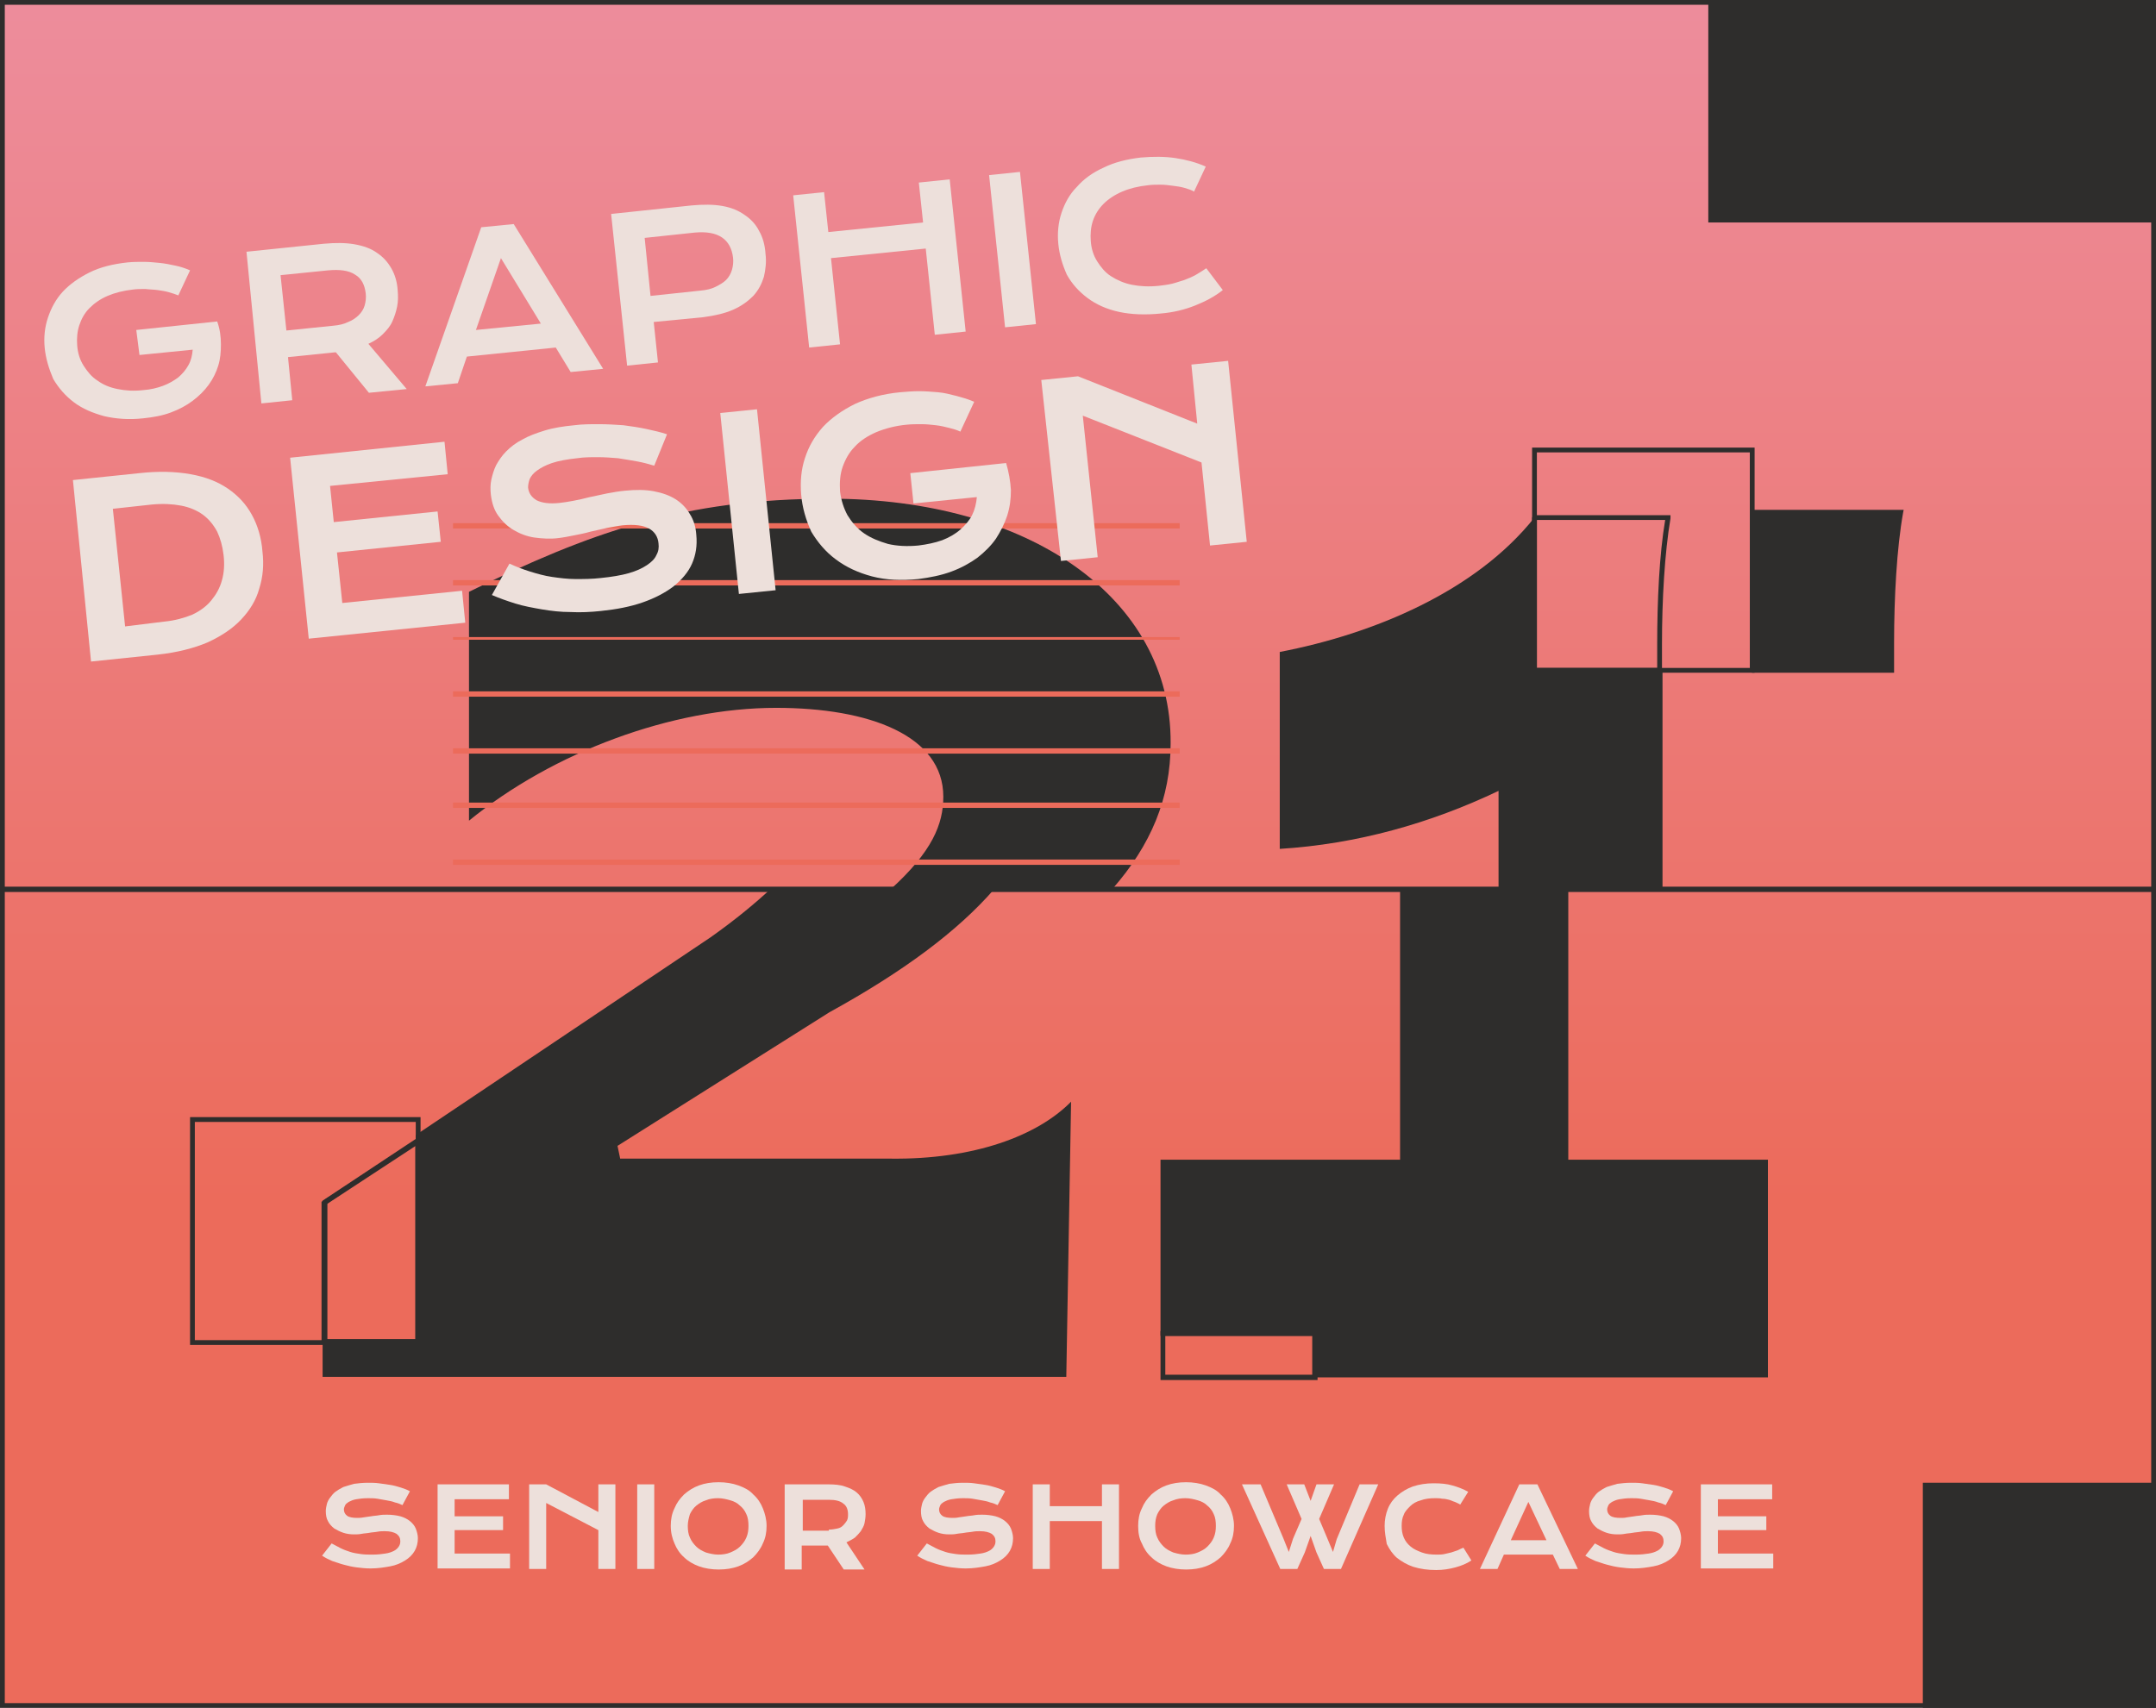 <?xml version="1.0" encoding="utf-8"?>
<!-- Generator: Adobe Illustrator 25.2.3, SVG Export Plug-In . SVG Version: 6.00 Build 0)  -->
<svg version="1.1" id="Layer_1" xmlns="http://www.w3.org/2000/svg" xmlns:xlink="http://www.w3.org/1999/xlink" x="0px" y="0px"
	 viewBox="0 0 405 320.9" style="enable-background:new 0 0 405 320.9;" xml:space="preserve">
<style type="text/css">
	.st0{fill:url(#SVGID_1_);}
	.st1{fill-rule:evenodd;clip-rule:evenodd;fill:#2E2D2C;}
	.st2{fill:#2E2D2C;}
	.st3{fill-rule:evenodd;clip-rule:evenodd;fill:#EC6B5B;}
	.st4{fill:#EDE0DB;}
</style>
<linearGradient id="SVGID_1_" gradientUnits="userSpaceOnUse" x1="202.5" y1="705.651" x2="202.5" y2="983.961" gradientTransform="matrix(1 0 0 1 0 -758)">
	<stop  offset="0" style="stop-color:#ED848B"/>
	<stop  offset="3.276520e-02" style="stop-color:#ED93A8"/>
	<stop  offset="1" style="stop-color:#EC6B5B"/>
</linearGradient>
<path class="st0" d="M0.5,320.4h404V0.5H0.5V320.4z"/>
<path class="st1" d="M405,320.9H0V0h405V320.9z M404.1,320V0.9L0.9,0.9V320H404.1z"/>
<path class="st2" d="M405,0h-84.1v41.8H405V0z"/>
<path class="st2" d="M404.5,279.2h-42.8v41.3h42.8V279.2z"/>
<path class="st1" d="M361.2,278.6H405v42.3h-43.8V278.6z M362.1,279.5V320h42v-40.5H362.1z"/>
<path class="st2" d="M155.8,93.7c-27.5,0-45.1,6.4-67.7,17.5v43c15.8-12.9,38.1-21.2,57.7-21.2c17.5,0,31.4,5.2,31.4,16.7
	c0,5.2-2.1,10.3-9.9,17.4h41.6c7.3-8.3,11-17.1,11-27.4C220.1,112.2,193.1,93.7,155.8,93.7z"/>
<path class="st2" d="M312.3,126.1v41h-30.8v-18.5c-12.8,6.1-26.6,10-41.1,10.9v-37c17.7-3.4,36.8-11.4,47.8-25.2v28.8
	C288.2,126.1,312.3,126.1,312.3,126.1z"/>
<path class="st2" d="M201.2,207l-0.9,51.7H60.6v-7.1h17.5v-38.3l0.7-0.5l54.7-36.7c4.8-3.4,8.5-6.5,11.4-9.2h42
	c-7,8.1-17.3,15.7-31.1,23.3L116,215.3l0.5,2.4h50.7C183,217.9,194.9,213.4,201.2,207z"/>
<path class="st2" d="M332.1,217.9v40.9h-85.6V251H218v-33.1h45v-50.8h31.6v50.8H332.1z"/>
<g>
	<path class="st3" d="M221.6,99.3H85.1v-1h136.5V99.3z"/>
	<path class="st3" d="M221.6,110H85.1v-1h136.5V110z"/>
	<path class="st3" d="M221.6,120.2H85.1v-0.5h136.5V120.2z"/>
	<path class="st3" d="M221.6,130.9H85.1v-1h136.5V130.9z"/>
	<path class="st3" d="M221.6,141.6H85.1v-1h136.5V141.6z"/>
	<path class="st3" d="M221.6,151.8H85.1v-1h136.5V151.8z"/>
	<path class="st3" d="M221.6,162.5H85.1v-1h136.5V162.5z"/>
</g>
<path class="st1" d="M35.7,209.9H79v4.8l-17.7,11.6v26.4H35.7V209.9z M36.6,210.8v41h23.8v-26l17.7-11.6v-3.4H36.6z"/>
<path class="st1" d="M288.7,97.7v27.8h22.6V121c0-8.1,0.4-16.8,1.5-23.3H288.7z M288.1,96.9c0.1-0.1,0.2-0.1,0.3-0.1h25.4v0.6l0,0
	c-1.1,6.5-1.6,15.3-1.6,23.6v5.4h-24.4v-29h0.4c-0.4,0-0.4,0-0.4,0l0,0l0,0l0,0l0,0l0,0l0,0c0,0,0,0,0-0.1c0,0,0-0.1,0.1-0.2
	C287.9,97,288,96.9,288.1,96.9z"/>
<path class="st2" d="M357.1,96.3c-1.2,6.7-1.7,16-1.7,24.4v5.1h-25.8V96.4l0.1-0.1H357.1z"/>
<path class="st1" d="M329.5,95.8h28.1l-0.1,0.5c-1.2,6.7-1.7,16-1.7,24.5v5.6h-26.7V96.1L329.5,95.8z M330,96.7v28.8h24.9v-4.7
	c0-8.3,0.5-17.4,1.6-24.1C356.5,96.7,330,96.7,330,96.7z"/>
<path class="st1" d="M218,250.1h29.5v9.2H218V250.1z M218.9,251v7.3h27.8V251H218.9z"/>
<path class="st1" d="M287.8,84.1h41.8v42.3h-41.8V84.1z M288.7,85v40.5h40V85H288.7z"/>
<path class="st1" d="M79,213.4v39.2H60.6v-27L79,213.4z M61.5,226.1v25.7H78v-36.7L61.5,226.1z"/>
<path class="st1" d="M405,167.6H-0.5v-1H405V167.6z"/>
<path class="st4" d="M8.4,65.4c-0.2-2,0-3.9,0.6-5.7s1.5-3.5,2.8-4.9s3-2.6,5-3.6s4.4-1.6,7.2-1.9c1-0.1,2-0.1,3-0.1s2,0.1,3,0.2
	c1,0.1,2,0.3,2.9,0.5c1,0.2,1.9,0.5,2.8,0.9l-2.2,4.7c-0.5-0.2-1.1-0.4-1.8-0.6c-0.7-0.2-1.4-0.3-2.1-0.4c-0.7-0.1-1.5-0.1-2.3-0.2
	c-0.8,0-1.6,0-2.3,0.1c-1.8,0.2-3.4,0.6-4.8,1.2c-1.4,0.6-2.5,1.4-3.4,2.3c-0.9,0.9-1.5,2-1.9,3.2s-0.5,2.5-0.4,3.8
	c0.1,1.4,0.5,2.7,1.2,3.8c0.7,1.1,1.5,2.1,2.6,2.8c1.1,0.8,2.3,1.3,3.8,1.6c1.5,0.3,3,0.4,4.8,0.2c1.4-0.1,2.6-0.4,3.7-0.8
	s2.1-1,2.9-1.6c0.8-0.7,1.4-1.4,1.9-2.3s0.7-1.8,0.8-2.9l-10,1L25.6,62l15.2-1.6l0,0l0,0c0.5,1.4,0.7,2.8,0.7,4.3
	c0,1.4-0.1,2.7-0.5,4s-1,2.5-1.8,3.6s-1.8,2.1-3,3s-2.5,1.6-4.1,2.2c-1.6,0.6-3.3,0.9-5.2,1.1c-2.7,0.3-5.1,0.1-7.3-0.4
	c-2.2-0.6-4.1-1.4-5.7-2.6S11,72.9,10,71.2C9.2,69.3,8.6,67.4,8.4,65.4z"/>
<path class="st4" d="M46.3,47.3l14.5-1.5c2.2-0.2,4.1-0.2,5.8,0.1s3.1,0.8,4.2,1.6c1.2,0.8,2,1.7,2.7,2.9s1.1,2.6,1.2,4.1
	c0.1,1.1,0.1,2.1-0.1,3.1s-0.5,1.9-0.9,2.8c-0.4,0.9-1,1.6-1.8,2.4c-0.7,0.7-1.6,1.3-2.7,1.8l7.2,8.5l-7.1,0.7l-6.2-7.6h-0.2
	l-8.8,0.9l0.8,8.1l-5.8,0.6L46.3,47.3z M62.6,61.2c1.1-0.1,2-0.3,2.8-0.7c0.8-0.3,1.5-0.8,2-1.3s0.9-1.1,1.1-1.8s0.3-1.5,0.2-2.3
	c-0.2-1.6-0.8-2.8-2-3.5c-1.2-0.8-2.9-1-5.1-0.8l-8.9,0.9l1.1,10.4L62.6,61.2z"/>
<path class="st4" d="M90.4,42.7l6.1-0.6l16.8,27.2l-6.1,0.6l-2.8-4.6L87.7,67L86,72l-6.1,0.6L90.4,42.7z M101.6,60.8l-7.5-12.3
	L89.4,62L101.6,60.8z"/>
<path class="st4" d="M114.8,40.2l15.1-1.6c2.2-0.2,4.1-0.2,5.8,0.1s3.1,0.9,4.2,1.7c1.2,0.8,2.1,1.8,2.7,3c0.7,1.2,1.1,2.7,1.2,4.3
	c0.2,1.5,0,3-0.3,4.3c-0.4,1.3-1,2.5-2,3.6c-1,1-2.2,1.9-3.8,2.6c-1.6,0.7-3.4,1.1-5.6,1.4l-9.3,0.9l0.8,7.6l-5.8,0.6L114.8,40.2z
	 M131.6,54.6c1.1-0.1,2-0.3,2.8-0.7s1.5-0.8,2-1.3s0.9-1.2,1.1-1.9c0.2-0.7,0.3-1.5,0.2-2.3c-0.2-1.7-0.9-3-2.1-3.8
	c-1.2-0.8-2.9-1.1-5.1-0.9l-9.4,1l1.1,10.9L131.6,54.6z"/>
<path class="st4" d="M149,36.7l5.8-0.6l0.8,7.5l17.8-1.8l-0.8-7.5l5.8-0.6l3,28.6l-5.8,0.6l-1.7-16.2l-17.8,1.8l1.7,16.2l-5.8,0.6
	L149,36.7z"/>
<path class="st4" d="M185.8,32.9l5.8-0.6l3,28.6l-5.8,0.6L185.8,32.9z"/>
<path class="st4" d="M198.8,45.8c-0.2-2,0-4,0.6-5.8s1.5-3.5,2.9-4.9c1.3-1.5,3-2.7,5-3.6c2-1,4.4-1.6,7-1.9
	c2.3-0.2,4.5-0.2,6.5,0.1c2,0.3,3.9,0.8,5.7,1.6l-2.2,4.7c-0.5-0.3-1.1-0.5-1.8-0.7s-1.4-0.3-2.2-0.4c-0.8-0.1-1.5-0.2-2.3-0.2
	s-1.6,0-2.3,0.1c-1.9,0.2-3.5,0.6-4.9,1.2c-1.4,0.6-2.6,1.4-3.5,2.3c-0.9,0.9-1.6,2-2,3.2s-0.5,2.5-0.4,3.8c0.1,1.4,0.5,2.7,1.2,3.8
	s1.5,2.1,2.6,2.8s2.4,1.3,3.9,1.6s3.2,0.4,5.1,0.2c0.8-0.1,1.7-0.2,2.5-0.4s1.6-0.5,2.3-0.7c0.8-0.3,1.5-0.6,2.2-1s1.3-0.8,1.9-1.2
	l3.1,4.1c-1.5,1.2-3.2,2.1-5.2,2.9c-2,0.8-4.1,1.3-6.4,1.5c-2.9,0.3-5.6,0.2-7.9-0.3c-2.3-0.5-4.3-1.4-5.9-2.6
	c-1.6-1.2-2.9-2.6-3.9-4.4C199.6,49.8,199,47.9,198.8,45.8z"/>
<path class="st4" d="M13.7,90.2l12.5-1.3c3.6-0.4,6.8-0.3,9.6,0.2c2.8,0.5,5.1,1.4,7,2.7c1.9,1.3,3.4,2.9,4.5,4.9s1.8,4.3,2,6.9
	c0.3,2.5,0.1,4.8-0.6,7c-0.6,2.2-1.8,4.1-3.4,5.8c-1.6,1.7-3.7,3.1-6.3,4.3c-2.6,1.1-5.7,1.9-9.4,2.3l-12.5,1.3L13.7,90.2z
	 M30.8,116.8c2.1-0.2,3.8-0.7,5.3-1.3c1.5-0.7,2.7-1.6,3.6-2.7c0.9-1.1,1.6-2.3,2-3.8c0.4-1.4,0.5-3,0.3-4.7s-0.6-3.1-1.2-4.4
	c-0.7-1.3-1.6-2.4-2.7-3.2C37,95.9,35.6,95.3,34,95s-3.4-0.4-5.5-0.2l-7.3,0.8l2.3,22.1L30.8,116.8z"/>
<path class="st4" d="M54.5,86l29-3l0.6,6.1L62,91.3l0.7,6.8l19.5-2l0.6,5.7l-19.5,2l1,9.5l22.5-2.3l0.6,6L58,120L54.5,86z"/>
<path class="st4" d="M95.7,105.9c1.3,0.6,2.6,1.1,3.9,1.5s2.7,0.8,4.1,1s2.9,0.4,4.4,0.4s3.1,0,4.8-0.2c2-0.2,3.8-0.5,5.2-0.9
	c1.4-0.4,2.5-0.9,3.4-1.5s1.5-1.2,1.8-1.9c0.4-0.7,0.5-1.4,0.4-2.2c-0.1-1.2-0.7-2.2-1.8-2.8c-1.1-0.6-2.7-0.8-4.9-0.6
	c-0.9,0.1-1.9,0.3-3,0.5c-1,0.2-2.1,0.5-3.1,0.7c-1,0.3-2.1,0.5-3.1,0.7s-2,0.4-2.9,0.5c-1.5,0.2-3,0.1-4.5-0.1
	c-1.4-0.2-2.7-0.7-3.9-1.4c-1.2-0.7-2.1-1.6-2.9-2.7s-1.2-2.4-1.4-4c-0.1-0.9-0.1-1.9,0.1-2.8s0.5-1.9,0.9-2.7
	c0.5-0.9,1.1-1.8,1.9-2.6c0.8-0.8,1.8-1.6,3-2.2c1.2-0.7,2.6-1.2,4.2-1.7s3.5-0.8,5.6-1c1.5-0.2,3.1-0.2,4.6-0.2
	c1.6,0,3.1,0.1,4.6,0.2c1.5,0.2,2.9,0.4,4.3,0.7c1.4,0.3,2.7,0.6,3.9,1l-2.4,5.9c-1-0.3-2.1-0.6-3.2-0.8c-1.1-0.2-2.3-0.4-3.6-0.6
	c-1.2-0.1-2.5-0.2-3.8-0.2s-2.6,0-3.9,0.2c-1.9,0.2-3.5,0.5-4.7,0.9s-2.1,0.9-2.8,1.4c-0.7,0.5-1.1,1-1.4,1.6
	c-0.2,0.6-0.3,1.1-0.3,1.6c0.1,1,0.6,1.8,1.6,2.4c1,0.5,2.4,0.7,4.3,0.5c0.8-0.1,1.6-0.2,2.6-0.4c1-0.2,2-0.4,3.1-0.7
	c1.1-0.2,2.2-0.5,3.3-0.7c1.1-0.2,2.2-0.4,3.3-0.5c2-0.2,3.8-0.2,5.4,0.1c1.6,0.3,3,0.8,4.1,1.5s2,1.6,2.7,2.8
	c0.7,1.1,1.1,2.4,1.2,3.9c0.2,2-0.1,3.8-0.8,5.4s-1.9,3-3.5,4.3c-1.6,1.2-3.5,2.2-5.8,3s-4.9,1.3-7.8,1.6c-1.9,0.2-3.8,0.3-5.7,0.2
	c-1.9,0-3.6-0.2-5.4-0.5c-1.7-0.3-3.4-0.6-5-1.1s-3-1-4.4-1.6L95.7,105.9z"/>
<path class="st4" d="M135.3,77.6l6.9-0.7l3.5,34l-6.9,0.7L135.3,77.6z"/>
<path class="st4" d="M150.5,92.9c-0.2-2.4,0-4.7,0.7-6.8c0.7-2.2,1.8-4.1,3.4-5.9c1.6-1.7,3.6-3.1,6-4.3c2.4-1.1,5.3-1.9,8.5-2.2
	c1.2-0.1,2.4-0.2,3.5-0.2c1.2,0,2.4,0.1,3.6,0.2c1.2,0.1,2.3,0.4,3.5,0.7c1.1,0.3,2.2,0.6,3.3,1.1l-2.6,5.6
	c-0.6-0.3-1.3-0.5-2.1-0.7s-1.6-0.4-2.5-0.5s-1.8-0.2-2.7-0.2s-1.9,0-2.8,0.1c-2.1,0.2-4,0.7-5.7,1.4c-1.6,0.7-3,1.6-4,2.7
	c-1.1,1.1-1.8,2.4-2.3,3.8s-0.6,3-0.5,4.6c0.2,1.7,0.7,3.2,1.4,4.5c0.8,1.3,1.8,2.5,3.1,3.4s2.8,1.5,4.5,2c1.7,0.4,3.6,0.5,5.7,0.3
	c1.6-0.2,3.1-0.5,4.5-1c1.3-0.5,2.5-1.2,3.4-2s1.7-1.7,2.2-2.7s0.8-2.2,0.9-3.4l-11.9,1.2l-0.6-5.7l18-1.9l0,0l0,0
	c0.5,1.7,0.8,3.4,0.9,5.1c0,1.7-0.2,3.2-0.7,4.8c-0.5,1.5-1.2,2.9-2.1,4.3c-0.9,1.3-2.1,2.5-3.5,3.6c-1.4,1-3,1.9-4.9,2.6
	s-3.9,1.1-6.2,1.4c-3.2,0.3-6,0.2-8.7-0.5c-2.6-0.7-4.8-1.7-6.8-3.2c-1.9-1.4-3.4-3.2-4.6-5.2C151.4,97.7,150.7,95.4,150.5,92.9z"/>
<path class="st4" d="M195.6,71.4l6.9-0.7l22.4,8.9l-1.1-11.1l6.9-0.7l3.5,34l-6.9,0.7l-1.6-15.6l-22.3-8.8l2.8,26.6l-6.9,0.7
	L195.6,71.4z"/>
<path class="st4" d="M62.3,290c0.6,0.3,1.1,0.6,1.7,0.9c0.6,0.3,1.2,0.5,1.8,0.7c0.6,0.2,1.3,0.3,2,0.4s1.4,0.1,2.2,0.1
	c0.9,0,1.8-0.1,2.4-0.2c0.7-0.1,1.2-0.3,1.6-0.5s0.7-0.5,0.9-0.8c0.2-0.3,0.3-0.6,0.3-1c0-0.6-0.2-1-0.7-1.4
	c-0.5-0.3-1.2-0.5-2.2-0.5c-0.4,0-0.9,0-1.4,0.1s-1,0.1-1.5,0.2s-1,0.1-1.5,0.2s-0.9,0.1-1.4,0.1c-0.7,0-1.4-0.1-2-0.3
	c-0.6-0.2-1.2-0.5-1.7-0.8c-0.5-0.4-0.9-0.8-1.2-1.4c-0.3-0.5-0.4-1.2-0.4-1.9c0-0.4,0.1-0.9,0.2-1.3c0.1-0.4,0.3-0.8,0.6-1.2
	c0.3-0.4,0.6-0.8,1-1.1c0.4-0.3,0.9-0.6,1.5-0.9c0.6-0.2,1.3-0.4,2-0.6c0.8-0.1,1.6-0.2,2.6-0.2c0.7,0,1.4,0,2.1,0.1
	s1.4,0.2,2.1,0.3c0.7,0.1,1.3,0.3,2,0.5c0.6,0.2,1.2,0.4,1.7,0.7l-1.4,2.6c-0.4-0.2-0.9-0.4-1.4-0.5c-0.5-0.2-1-0.3-1.6-0.4
	s-1.1-0.2-1.7-0.3c-0.6-0.1-1.2-0.1-1.8-0.1c-0.9,0-1.6,0.1-2.2,0.2s-1,0.3-1.4,0.5c-0.3,0.2-0.6,0.4-0.7,0.7
	c-0.1,0.2-0.2,0.5-0.2,0.7c0,0.5,0.2,0.9,0.6,1.2c0.4,0.3,1.1,0.4,1.9,0.4c0.3,0,0.7,0,1.2-0.1s0.9-0.1,1.4-0.2s1-0.1,1.5-0.2
	s1-0.1,1.5-0.1c0.9,0,1.7,0.1,2.5,0.3c0.7,0.2,1.3,0.5,1.8,0.9s0.9,0.9,1.1,1.4s0.4,1.2,0.4,1.8c0,0.9-0.2,1.7-0.6,2.4
	c-0.4,0.7-1,1.3-1.8,1.8s-1.7,0.9-2.8,1.1c-1.1,0.2-2.3,0.4-3.7,0.4c-0.9,0-1.8-0.1-2.6-0.2c-0.8-0.1-1.7-0.3-2.4-0.5
	c-0.8-0.2-1.5-0.5-2.2-0.7c-0.7-0.3-1.3-0.6-1.9-1L62.3,290z"/>
<path class="st4" d="M82.2,278.9h13.4v2.8H85.4v3.2h9.1v2.6h-9.1v4.4h10.4v2.8H82.2V278.9z"/>
<path class="st4" d="M99.4,278.9h3.2l9.8,5.2v-5.2h3.2v15.9h-3.2v-7.3l-9.8-5.1v12.4h-3.2V278.9z"/>
<path class="st4" d="M119.7,278.9h3.2v15.9h-3.2V278.9z"/>
<path class="st4" d="M126,286.7c0-1.2,0.2-2.3,0.7-3.3c0.4-1,1-1.8,1.8-2.6c0.8-0.7,1.7-1.3,2.8-1.7c1.1-0.4,2.3-0.6,3.7-0.6
	c1.3,0,2.6,0.2,3.7,0.6c1.1,0.4,2.1,0.9,2.8,1.7c0.8,0.7,1.4,1.6,1.8,2.6c0.4,1,0.7,2.1,0.7,3.3c0,1.2-0.2,2.3-0.7,3.3
	c-0.4,1-1.1,1.9-1.8,2.6c-0.8,0.7-1.7,1.3-2.8,1.7c-1.1,0.4-2.3,0.6-3.7,0.6c-1.3,0-2.6-0.2-3.7-0.6c-1.1-0.4-2.1-1-2.8-1.7
	c-0.8-0.7-1.4-1.6-1.8-2.6C126.3,289.1,126,288,126,286.7z M129.2,286.7c0,0.8,0.1,1.6,0.4,2.2c0.3,0.7,0.7,1.2,1.2,1.7
	s1.1,0.8,1.8,1.1c0.7,0.2,1.5,0.4,2.3,0.4s1.6-0.1,2.3-0.4s1.3-0.6,1.8-1.1s0.9-1,1.2-1.7s0.4-1.4,0.4-2.2s-0.1-1.6-0.4-2.2
	c-0.3-0.7-0.7-1.2-1.2-1.6c-0.5-0.5-1.1-0.8-1.8-1s-1.5-0.4-2.3-0.4s-1.6,0.1-2.3,0.4c-0.7,0.2-1.3,0.6-1.8,1s-0.9,1-1.2,1.6
	C129.4,285.2,129.2,285.9,129.2,286.7z"/>
<path class="st4" d="M147.6,278.9h8c1.2,0,2.3,0.1,3.1,0.4c0.9,0.3,1.6,0.6,2.2,1.1c0.6,0.5,1,1.1,1.3,1.8c0.3,0.7,0.4,1.5,0.4,2.3
	c0,0.6-0.1,1.2-0.2,1.7c-0.1,0.5-0.4,1-0.7,1.5c-0.3,0.4-0.7,0.8-1.1,1.2c-0.4,0.3-1,0.6-1.6,0.9l3.4,5.1h-3.9l-3-4.5h-0.1h-4.8v4.5
	h-3.2v-16H147.6z M155.7,287.4c0.6,0,1.1-0.1,1.6-0.2s0.8-0.3,1.1-0.6c0.3-0.3,0.5-0.6,0.7-0.9c0.2-0.4,0.2-0.8,0.2-1.2
	c0-0.9-0.3-1.6-0.9-2c-0.6-0.5-1.5-0.7-2.7-0.7h-4.9v5.8h4.9V287.4z"/>
<path class="st4" d="M174.1,290c0.6,0.3,1.1,0.6,1.7,0.9c0.6,0.3,1.2,0.5,1.8,0.7s1.3,0.3,2,0.4s1.4,0.1,2.2,0.1
	c0.9,0,1.8-0.1,2.4-0.2c0.7-0.1,1.2-0.3,1.6-0.5c0.4-0.2,0.7-0.5,0.9-0.8s0.3-0.6,0.3-1c0-0.6-0.2-1-0.7-1.4
	c-0.5-0.3-1.2-0.5-2.2-0.5c-0.4,0-0.9,0-1.4,0.1s-1,0.1-1.5,0.2s-1,0.1-1.5,0.2s-0.9,0.1-1.4,0.1c-0.7,0-1.4-0.1-2-0.3
	c-0.6-0.2-1.2-0.5-1.7-0.8c-0.5-0.4-0.9-0.8-1.2-1.4c-0.3-0.5-0.4-1.2-0.4-1.9c0-0.4,0.1-0.9,0.2-1.3c0.1-0.4,0.3-0.8,0.6-1.2
	c0.3-0.4,0.6-0.8,1-1.1c0.4-0.3,0.9-0.6,1.5-0.9c0.6-0.2,1.3-0.4,2-0.6c0.8-0.1,1.6-0.2,2.6-0.2c0.7,0,1.4,0,2.1,0.1
	c0.7,0.1,1.4,0.2,2.1,0.3c0.7,0.1,1.3,0.3,2,0.5c0.6,0.2,1.2,0.4,1.7,0.7l-1.4,2.6c-0.4-0.2-0.9-0.4-1.4-0.5c-0.5-0.2-1-0.3-1.6-0.4
	s-1.1-0.2-1.7-0.3c-0.6-0.1-1.2-0.1-1.8-0.1c-0.9,0-1.6,0.1-2.2,0.2c-0.6,0.1-1,0.3-1.4,0.5c-0.3,0.2-0.6,0.4-0.7,0.7
	c-0.1,0.2-0.2,0.5-0.2,0.7c0,0.5,0.2,0.9,0.6,1.2c0.4,0.3,1.1,0.4,1.9,0.4c0.3,0,0.8,0,1.2-0.1c0.5-0.1,0.9-0.1,1.4-0.2
	s1-0.1,1.5-0.2s1-0.1,1.5-0.1c0.9,0,1.7,0.1,2.5,0.3c0.7,0.2,1.3,0.5,1.8,0.9s0.9,0.9,1.1,1.4c0.2,0.5,0.4,1.2,0.4,1.8
	c0,0.9-0.2,1.7-0.6,2.4c-0.4,0.7-1,1.3-1.8,1.8s-1.7,0.9-2.8,1.1s-2.3,0.4-3.7,0.4c-0.9,0-1.8-0.1-2.6-0.2s-1.7-0.3-2.4-0.5
	c-0.8-0.2-1.5-0.5-2.2-0.7c-0.7-0.3-1.3-0.6-1.9-1L174.1,290z"/>
<path class="st4" d="M194,278.9h3.2v4.1h9.8v-4.1h3.2v15.9H207v-9h-9.8v9H194V278.9z"/>
<path class="st4" d="M213.8,286.7c0-1.2,0.2-2.3,0.7-3.3c0.4-1,1-1.8,1.8-2.6c0.8-0.7,1.7-1.3,2.8-1.7c1.1-0.4,2.3-0.6,3.7-0.6
	c1.3,0,2.6,0.2,3.7,0.6c1.1,0.4,2.1,0.9,2.8,1.7c0.8,0.7,1.4,1.6,1.8,2.6c0.4,1,0.7,2.1,0.7,3.3c0,1.2-0.2,2.3-0.7,3.3
	c-0.4,1-1.1,1.9-1.8,2.6c-0.8,0.7-1.7,1.3-2.8,1.7c-1.1,0.4-2.3,0.6-3.7,0.6c-1.3,0-2.6-0.2-3.7-0.6c-1.1-0.4-2.1-1-2.8-1.7
	c-0.8-0.7-1.4-1.6-1.8-2.6C214,289.1,213.8,288,213.8,286.7z M217,286.7c0,0.8,0.1,1.6,0.4,2.2c0.3,0.7,0.7,1.2,1.2,1.7
	s1.1,0.8,1.8,1.1c0.7,0.2,1.5,0.4,2.3,0.4s1.6-0.1,2.3-0.4s1.3-0.6,1.8-1.1s0.9-1,1.2-1.7s0.4-1.4,0.4-2.2s-0.1-1.6-0.4-2.2
	c-0.3-0.7-0.7-1.2-1.2-1.6c-0.5-0.5-1.1-0.8-1.8-1s-1.5-0.4-2.3-0.4s-1.6,0.1-2.3,0.4c-0.7,0.2-1.3,0.6-1.8,1s-0.9,1-1.2,1.6
	C217.1,285.2,217,285.9,217,286.7z"/>
<path class="st4" d="M233.3,278.9h3.5l4.3,10.2l1,2.5l0.8-2.5l1.6-3.7l-2.8-6.5h3.3l1.2,3.1l1.1-3.1h3.3l-2.8,6.5l1.6,3.8l1,2.4
	l0.7-2.4l4.3-10.3h3.5l-7,15.9h-3.2l-1.4-3.1l-1.1-3.1l-1.1,3.1l-1.4,3.1h-3.2L233.3,278.9z"/>
<path class="st4" d="M260.1,286.7c0-1.1,0.2-2.2,0.6-3.2s1-1.8,1.8-2.5s1.8-1.3,2.9-1.7c1.2-0.4,2.5-0.6,3.9-0.6
	c1.3,0,2.5,0.1,3.5,0.4c1.1,0.3,2.1,0.7,3,1.2l-1.5,2.4c-0.3-0.2-0.6-0.3-1-0.5c-0.4-0.1-0.7-0.3-1.1-0.4s-0.8-0.2-1.3-0.2
	c-0.4-0.1-0.9-0.1-1.3-0.1c-1,0-1.9,0.1-2.7,0.4c-0.8,0.2-1.5,0.6-2,1.1s-1,1-1.2,1.6c-0.3,0.6-0.4,1.3-0.4,2.1
	c0,0.8,0.1,1.5,0.4,2.2s0.7,1.2,1.3,1.7c0.6,0.5,1.3,0.8,2.1,1.1c0.8,0.3,1.7,0.4,2.8,0.4c0.5,0,0.9,0,1.4-0.1s0.9-0.2,1.3-0.3
	c0.4-0.1,0.8-0.3,1.2-0.4c0.4-0.2,0.8-0.4,1.1-0.5l1.5,2.4c-0.9,0.6-1.9,1-3,1.3s-2.3,0.5-3.6,0.5c-1.6,0-3-0.2-4.3-0.6
	c-1.2-0.4-2.2-1-3.1-1.7c-0.8-0.7-1.4-1.6-1.9-2.6C260.3,288.9,260.1,287.9,260.1,286.7z"/>
<path class="st4" d="M285.4,278.9h3.4l7.6,15.9H293l-1.3-2.7h-9.2l-1.2,2.7H278L285.4,278.9z M290.5,289.4l-3.4-7.2l-3.3,7.2H290.5z
	"/>
<path class="st4" d="M299.6,290c0.6,0.3,1.1,0.6,1.7,0.9s1.2,0.5,1.8,0.7c0.6,0.2,1.3,0.3,2,0.4s1.4,0.1,2.2,0.1
	c0.9,0,1.8-0.1,2.4-0.2c0.7-0.1,1.2-0.3,1.6-0.5s0.7-0.5,0.9-0.8c0.2-0.3,0.3-0.6,0.3-1c0-0.6-0.2-1-0.7-1.4
	c-0.5-0.3-1.2-0.5-2.2-0.5c-0.4,0-0.9,0-1.4,0.1s-1,0.1-1.5,0.2s-1,0.1-1.5,0.2s-0.9,0.1-1.4,0.1c-0.7,0-1.4-0.1-2-0.3
	c-0.6-0.2-1.2-0.5-1.7-0.8c-0.5-0.4-0.9-0.8-1.2-1.4c-0.3-0.5-0.4-1.2-0.4-1.9c0-0.4,0.1-0.9,0.2-1.3s0.3-0.8,0.6-1.2
	c0.3-0.4,0.6-0.8,1-1.1c0.4-0.3,0.9-0.6,1.5-0.9c0.6-0.2,1.3-0.4,2-0.6c0.8-0.1,1.6-0.2,2.6-0.2c0.7,0,1.4,0,2.1,0.1
	s1.4,0.2,2.1,0.3c0.7,0.1,1.3,0.3,2,0.5c0.6,0.2,1.2,0.4,1.7,0.7l-1.4,2.6c-0.4-0.2-0.9-0.4-1.4-0.5c-0.5-0.2-1-0.3-1.6-0.4
	s-1.1-0.2-1.7-0.3c-0.6-0.1-1.2-0.1-1.8-0.1c-0.9,0-1.6,0.1-2.2,0.2s-1,0.3-1.4,0.5c-0.3,0.2-0.6,0.4-0.7,0.7
	c-0.1,0.2-0.2,0.5-0.2,0.7c0,0.5,0.2,0.9,0.6,1.2c0.4,0.3,1.1,0.4,1.9,0.4c0.4,0,0.8,0,1.2-0.1c0.5-0.1,0.9-0.1,1.4-0.2
	s1-0.1,1.5-0.2s1-0.1,1.5-0.1c0.9,0,1.7,0.1,2.5,0.3c0.7,0.2,1.3,0.5,1.8,0.9s0.9,0.9,1.1,1.4s0.4,1.2,0.4,1.8
	c0,0.9-0.2,1.7-0.6,2.4c-0.4,0.7-1,1.3-1.8,1.8s-1.7,0.9-2.8,1.1c-1.1,0.2-2.3,0.4-3.7,0.4c-0.9,0-1.8-0.1-2.6-0.2
	c-0.8-0.1-1.7-0.3-2.4-0.5c-0.8-0.2-1.5-0.5-2.2-0.7c-0.7-0.3-1.3-0.6-1.9-1L299.6,290z"/>
<path class="st4" d="M319.5,278.9h13.4v2.8h-10.2v3.2h9.1v2.6h-9.1v4.4h10.4v2.8h-13.6L319.5,278.9L319.5,278.9z"/>
</svg>
